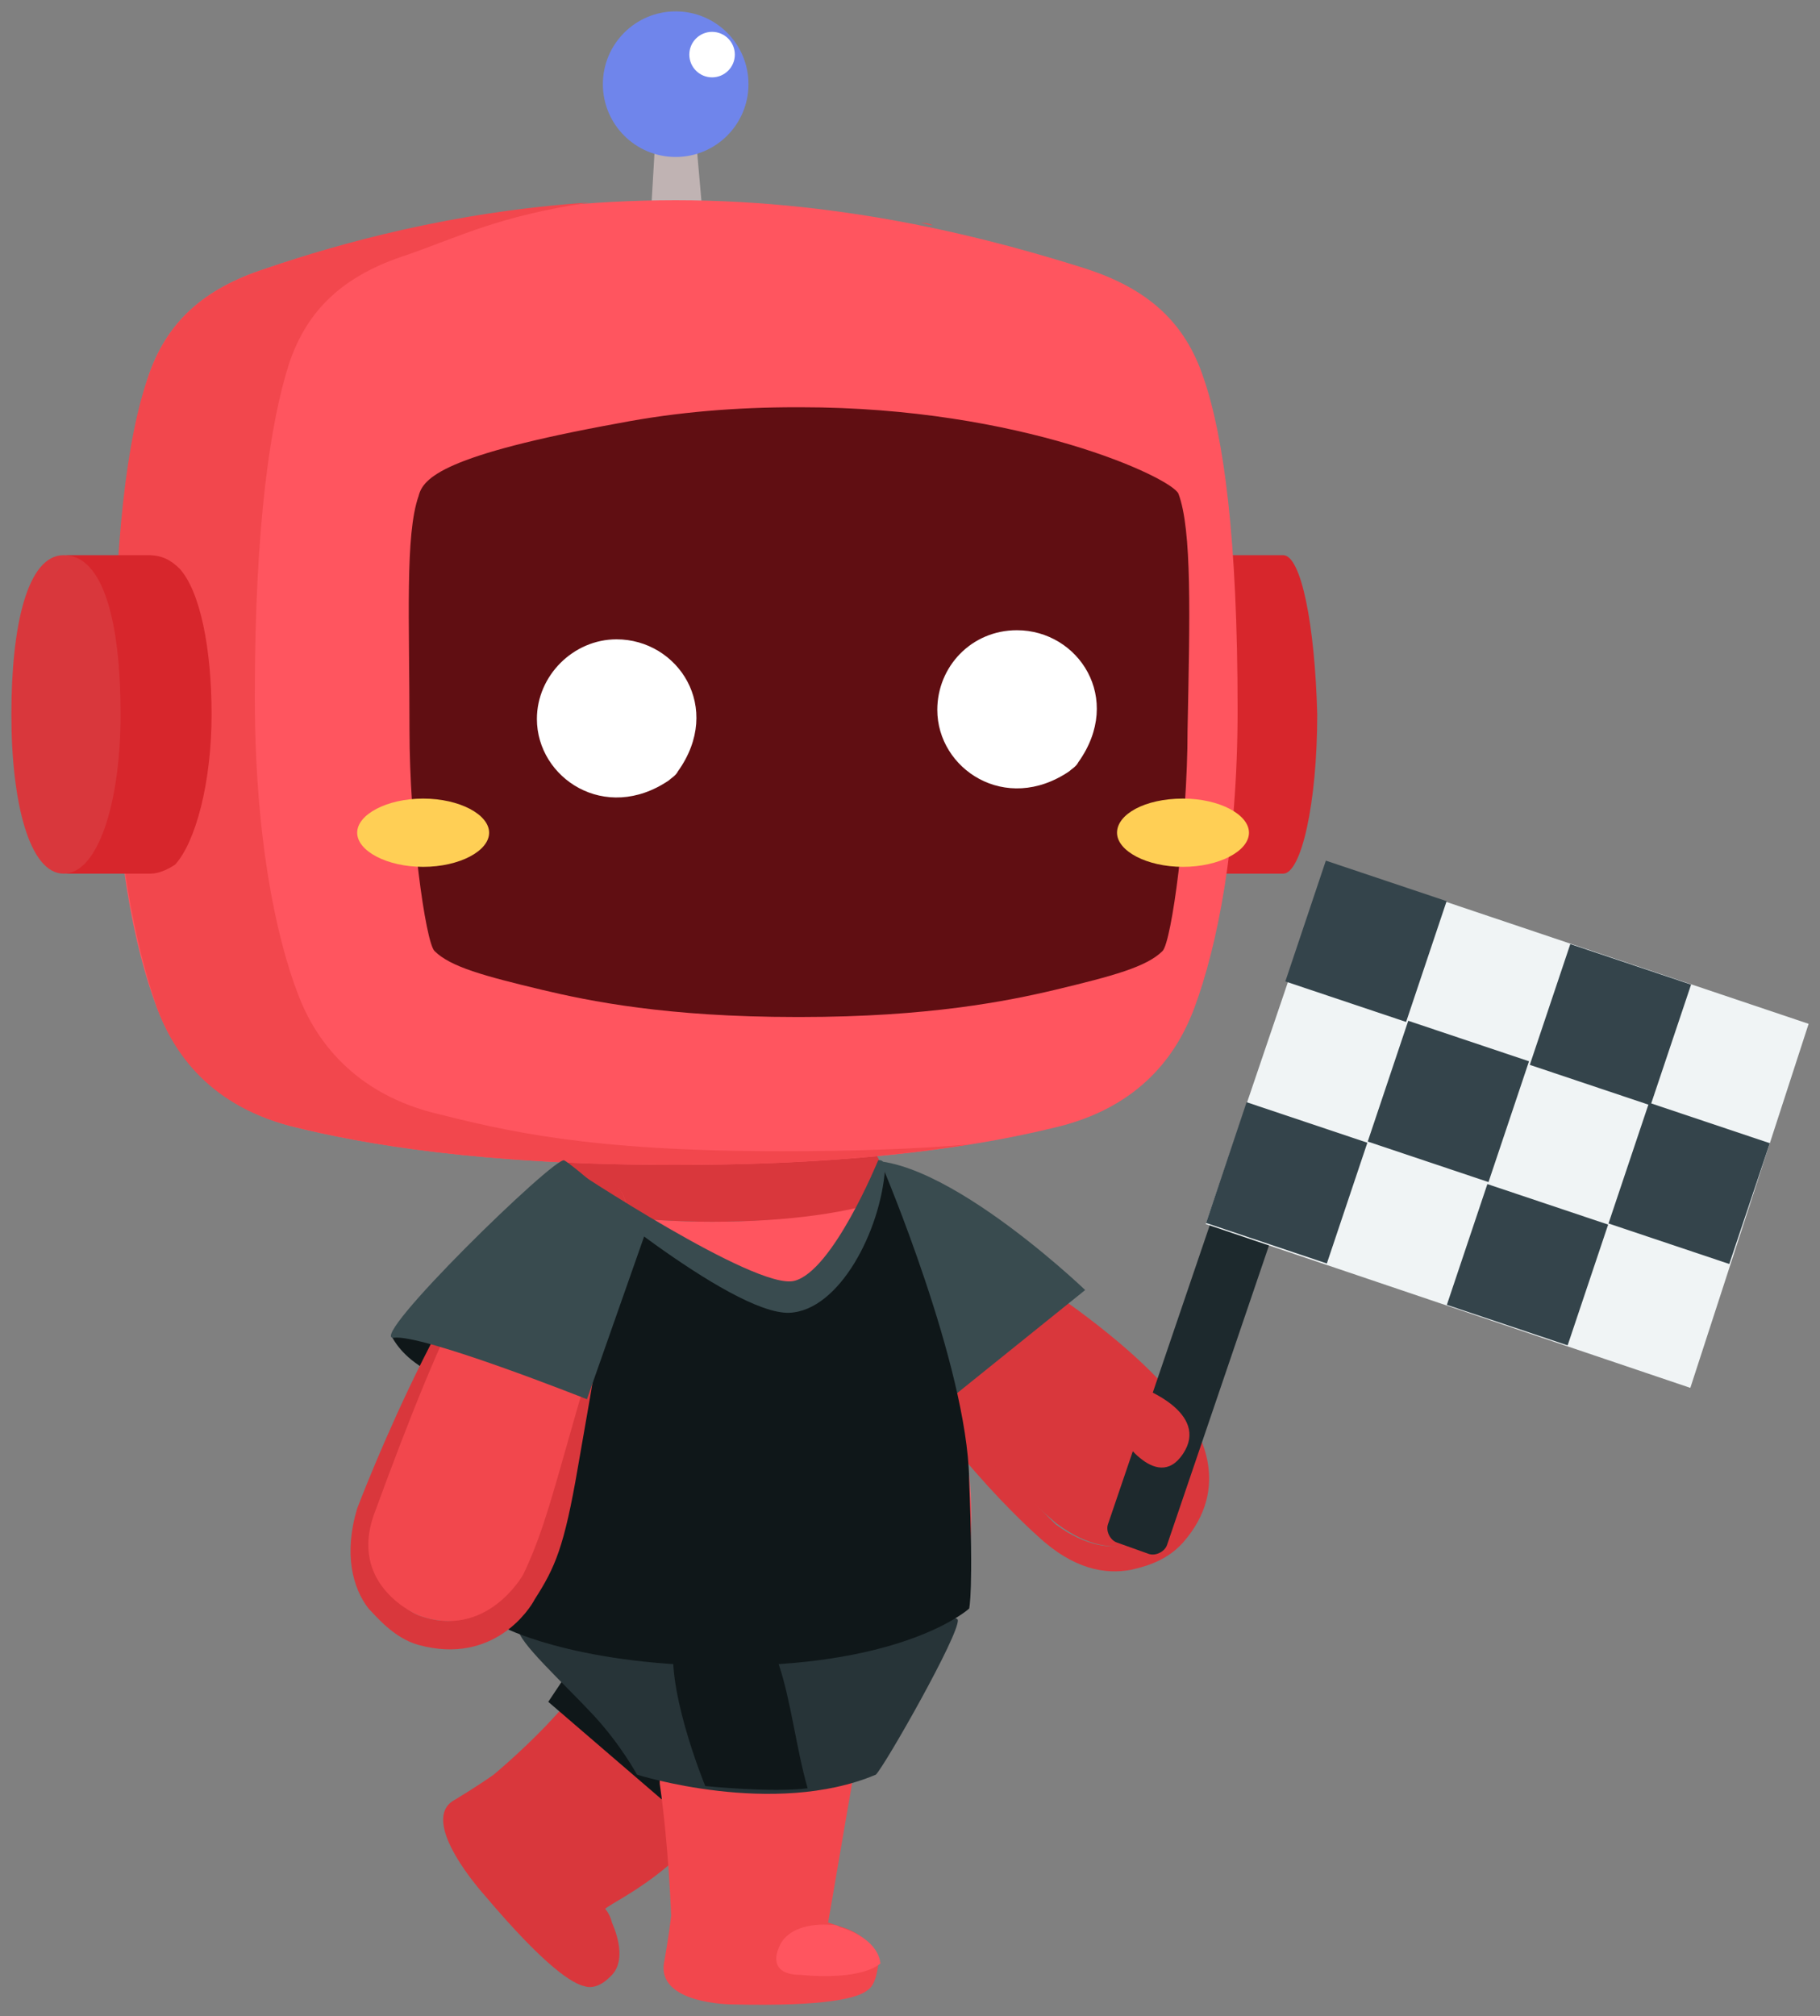 <?xml version="1.0" encoding="UTF-8"?><svg xmlns="http://www.w3.org/2000/svg" xmlns:xlink="http://www.w3.org/1999/xlink" width="80" height="88.616" viewBox="-0.5 -0.4 80 88.616" version="1.1">
    <rect x="-0.5" y="-0.4" width="80" height="88.616" fill="#808080" stroke="none"/>
    <!-- Generator: Sketch 52.2 (67145) - http://www.bohemiancoding.com/sketch -->
    <title>裁判1</title>
    <desc>Created with Sketch.</desc>
    <g id="Page-1" stroke="none" fill-rule="evenodd">
        <g id="裁判1">
            <path d="M32.4,76.3 L25.9,71.7 C25.8,73.8 21.2,77.6 21.2,77.6 C20.5,78.1 19.5,78.7 19.5,78.7 C17.8,79.6 20.8,82.9 20.8,82.9 C23.5,86.1 24.7,86.8 25.2,86.9 C25.5,87 25.9,86.9 26.3,86.5 C27,85.9 26.7,84.8 26.4,84.1 C26.3,83.7 26.1,83.5 26.1,83.5 C26.5,83.1 30.9,81.3 32.4,76.3 Z" id="路径" fill="#D9373C" stroke-width="1"/>
            <polygon id="路径" fill="#0F1719" points="24.2 73.5 23.6 74.4 28.6 78.7 28.6 76.7" stroke-width="1"/>
            <path d="M45.9,66.6 C48.6,68.6 50.4,66.9 50.4,66.9 C52.7,64.8 50.8,62.1 50.8,62.1 C48.5,59.2 38.6,51.4 38.6,51.4 C38.6,51.4 42.9,54.3 46.9,57.2 C49.6,59.2 51.1,60.8 51.9,62.1 C52.1,62.5 53.7,64.9 51.5,67.4 C50.7,68.3 49.6,68.5 49.2,68.6 C48.1,68.8 46.7,68.6 45.1,67.1 C45.1,67.1 40.3,62.9 37.6,57.2 C37.6,57.2 37.1,56.2 37.1,55.9 C39.3,60.1 45.9,66.6 45.9,66.6 Z" id="路径" fill="#D9373C" stroke-width="1"/>
            <path d="M37.2,52.4 C38.4,50.6 39.7,51.8 40.4,52.3 C43,54.4 49.1,59.8 50.9,62.1 C50.9,62.1 52.8,64.8 50.5,66.9 C50.5,66.9 48.7,68.6 46,66.6 C45.9,66.6 34.3,56.5 37.2,52.4 Z" id="路径" fill="#D9373C" stroke-width="1"/>
            <path d="M60.4,39.3 L50.8,67.5 C50.7,67.8 50.3,68 50,67.9 L48.6,67.4 C48.3,67.3 48.1,66.9 48.2,66.6 L57.8,38.4 C57.9,38.1 58.3,37.9 58.6,38 L60,38.5 C60.3,38.6 60.5,38.9 60.4,39.3 Z" id="路径" fill="#1D292D" stroke-width="1"/>
            <g id="分组">
                <polygon id="路径" fill="#F0F4F5" points="5.9 0.5 0.5 16.4 21.8 23.6 27 7.6" stroke-width="1" transform="matrix(1,0,0,1,52,37)"/>
                <rect id="矩形" fill="#34444B" transform="matrix(0.318,-0.948,0.948,0.318,53.376,46.862)" x="4.746" y="1.174" width="5.6" height="5.6" stroke-width="1"/>
                <rect id="矩形" fill="#34444B" transform="matrix(0.318,-0.948,0.948,0.318,49.171,55.095)" x="8.368" y="8.215" width="5.6" height="5.6" stroke-width="1"/>
                <rect id="矩形" fill="#34444B" transform="matrix(0.318,-0.948,0.948,0.318,57.225,59.552)" x="15.495" y="4.843" width="5.6" height="5.6" stroke-width="1"/>
                <rect id="矩形" fill="#34444B" transform="matrix(0.318,-0.948,0.948,0.318,40.933,50.796)" x="1.259" y="11.794" width="5.6" height="5.6" stroke-width="1"/>
                <rect id="矩形" fill="#34444B" transform="matrix(0.318,-0.948,0.948,0.318,44.735,63.288)" x="11.848" y="15.396" width="5.6" height="5.6" stroke-width="1"/>
                <rect id="矩形" fill="#34444B" transform="matrix(0.318,-0.948,0.948,0.318,52.973,67.588)" x="18.957" y="11.817" width="5.6" height="5.6" stroke-width="1"/>
            </g>
            <path d="M49.7,60.6 C49.7,60.6 52.7,61.7 51.5,63.5 C50.3,65.3 48.6,62.5 48.6,62.5 L49.7,60.6 Z" id="路径" fill="#D9373C" stroke-width="1"/>
            <path d="M36.5,50.9 C39.7,49.1 47.2,56.3 47.2,56.3 L39.5,62.5 C39.5,62.5 33.3,52.7 36.5,50.9 Z" id="路径" fill="#394B4F" stroke-width="1"/>
            <g id="分组">
                <g id="路径">
                    <path d="M 26.2 54.4 C 24.1 62 24.7 73 36.5 71.8 C 24.7 73 24.8 60.6 26.8 52.9 C 25.8 52.7 24.8 52.5 24.1 52.2 C 24.1 52.2 25.3 54.2 26.2 54.4 Z " fill="#F2474D" stroke-width="1"/>
                    <path d="M 37.6 49.6 C 36.2 47.6 33.8 47.2 28.7 47.9 C 27.4 48.1 26.1 48.7 25.2 49.5 C 25.2 49.5 25.2 49.5 25.1 49.6 C 25 49.7 24.9 49.9 24.8 50.1 C 26.2 50.2 27.7 50.3 29.3 50.3 C 32.5 50.3 35.4 50 37.6 49.6 Z " fill="#D9373C" stroke-width="1"/>
                </g>
                <g id="路径">
                    <path d="M 26.2 54.4 C 24.1 62 24.7 73 36.5 71.8 C 24.8 73 24.7 60.8 26.7 53.1 C 25.9 53 25.1 52.9 24.4 52.7 C 24.9 53.4 25.6 54.3 26.2 54.4 Z " stroke-width="1" fill="none"/>
                    <path d="M 41.3 60.5 C 40.9 59.2 39.3 53.5 38.8 52.2 C 37 52.8 34.1 53.3 30.8 53.3 C 29.3 53.3 28 53.2 26.7 53.1 C 24.7 60.8 24.7 73 36.5 71.8 C 38.8 71.6 40.7 70.6 41.9 69.2 C 42.4 66.9 42.3 63.8 41.3 60.5 Z " fill="#FF555F" stroke-width="1"/>
                    <path d="M 36.5 71.8 C 24.7 73 24.1 62.1 26.2 54.4 C 25.6 54.3 24.9 53.4 24.4 52.7 C 24.2 52.7 24.1 52.6 24 52.6 C 23.9 54.2 23.6 58.2 23.3 61.1 C 23.1 63 22.1 64.9 21.9 66.4 C 20.9 71.9 27 76.7 32.8 76.1 C 33.1 76.1 34.1 76 34.4 75.9 C 36.2 75.6 37.9 74.9 39.2 73.9 C 40.5 72.8 41.4 71.2 41.9 69.1 C 40.7 70.6 38.9 71.6 36.5 71.8 Z " fill="#F2474D" stroke-width="1"/>
                    <path d="M 24 52.2 C 24 52.2 24.2 52.5 24.4 52.8 C 25.1 52.9 25.8 53.1 26.7 53.2 C 26.7 53.1 26.7 53.1 26.7 53 C 25.8 52.7 24.8 52.5 24 52.2 Z " fill="#D9373C" stroke-width="1"/>
                    <path d="M 38.1 50.5 C 37.9 50.2 37.8 49.8 37.6 49.6 C 35.4 50 32.5 50.3 29.3 50.3 C 27.7 50.3 26.2 50.2 24.8 50.1 C 24.6 50.4 24.4 50.8 24.2 51.2 C 24.1 51.4 24.1 51.8 24 52.2 C 24.8 52.5 25.8 52.7 26.7 52.9 C 26.7 53 26.7 53 26.7 53.1 C 27.9 53.2 29.3 53.3 30.8 53.3 C 34.1 53.3 37 52.9 38.8 52.2 C 38.6 51.7 38.4 51.3 38.3 50.8 C 38.2 50.8 38.2 50.7 38.1 50.5 Z " fill="#D9373C" stroke-width="1"/>
                    <path d="M 24 52.2 C 24 52.3 24 52.5 24 52.7 C 24.1 52.7 24.3 52.8 24.4 52.8 C 24.2 52.4 24.1 52.2 24 52.2 Z " fill="#D9373C" stroke-width="1"/>
                </g>
            </g>
            <path d="M24.8,49.8 C26.1,49.6 27.5,49.5 28.9,49.7 C27.2,49.7 25.9,49.7 24.8,49.8 Z" id="路径" fill="#F2474D" stroke-width="1"/>
            <path d="M28.9,49.7 C30,49.7 31.2,49.7 32.5,49.8 C32.4,50.1 32.3,50.4 32.2,50.7 C31.2,50.1 30,49.8 28.9,49.7 Z" id="路径" fill="#D7262C" stroke-width="1"/>
            <polygon id="矩形_2_1_" fill="#C0B3B3" points="28.3 5.8 30.1 5.8 30.4 9.2 28.1 9.2" stroke-width="1"/>
            <path d="M55.9,24 L51.4,24 L51.4,38 L55.9,38 C56.7,38 57.4,34.9 57.4,31 C57.3,27.1 56.7,24 55.9,24 Z" id="路径" fill="#D7262C" stroke-width="1"/>
            <path d="M52,43.9 C51.4,45.5 50,48.1 46.1,49.1 C42.9,49.9 37.7,50.8 29.2,50.8 C20.7,50.8 15.5,49.9 12.3,49.1 C8.5,48.1 7,45.5 6.4,43.9 C5.4,41.3 4.5,36.9 4.5,30.8 C4.5,23.2 5.2,18.7 6,16.2 C6.8,13.8 8.4,12.3 11.2,11.4 C15,10.1 21.5,8.4 29.2,8.4 C36.9,8.4 43.4,10.2 47.2,11.4 C50,12.3 51.6,13.8 52.4,16.2 C53.3,18.8 53.9,23.3 53.9,30.8 C53.9,36.8 53,41.2 52,43.9 Z" id="矩形_1_拷贝_1_" fill="#FF555F" stroke-width="1"/>
            <path d="M18.5,48.5 C14.7,47.5 13.2,44.9 12.6,43.3 C11.6,40.7 10.7,36.3 10.7,30.2 C10.7,22.6 11.4,18.1 12.2,15.6 C13,13.2 14.6,11.7 17.4,10.8 C19.7,10 21.4,9.1 25.4,8.5 C19.4,8.9 14.4,10.3 11.2,11.4 C8.4,12.3 6.8,13.8 6,16.2 C5.1,18.8 4.5,23.3 4.5,30.8 C4.5,36.9 5.5,41.3 6.4,43.9 C7,45.5 8.4,48.1 12.3,49.1 C15.5,49.9 20.7,50.8 29.2,50.8 C34.8,50.8 39,50.4 42.1,49.9 C39.8,50.1 37,50.2 33.9,50.2 C25.3,50.2 21.7,49.3 18.5,48.5 Z" id="路径" fill="#F2474D" stroke-width="1"/>
            <g id="分组">
                <path d="M 29.2 50.7 C 30.2 50.7 31.1 50.7 31.9 50.7 L 27.9 50.7 C 28.4 50.7 28.8 50.7 29.2 50.7 Z " id="路径" stroke-width="1" fill="#F2474D"/>
                <path d="M 40.5 9.5 C 40.3 9.4 40.1 9.4 39.9 9.4 C 40.1 9.4 40.3 9.5 40.5 9.5 Z " id="路径" stroke-width="1" fill="#F2474D"/>
            </g>
            <path d="M51.3,21.3 C51,20.6 44.4,17.5 34.7,17.5 C34.7,17.5 34.7,17.5 34.6,17.5 C34.6,17.5 34.6,17.5 34.5,17.5 C31.9,17.5 29.3,17.7 26.7,18.2 C19,19.6 18.1,20.6 17.9,21.4 C17.3,23.1 17.5,26.8 17.5,31.7 C17.5,35.9 18.2,41 18.6,41.4 C19.3,42.1 20.8,42.5 23.3,43.1 C25.4,43.6 28.8,44.3 34.5,44.3 L34.6,44.3 L34.7,44.3 C40.3,44.3 43.8,43.6 45.9,43.1 C48.4,42.5 49.9,42.1 50.6,41.4 C51,41 51.7,35.8 51.7,31.7 C51.8,26.7 51.9,22.9 51.3,21.3 Z" id="路径" fill="#600E12" stroke-width="1"/>
            <g id="椭圆_2_拷贝_2_">
                <path d="M 26.6 27.7 C 29.3 27.7 31.3 30.7 29.3 33.5 C 29.2 33.7 29 33.8 28.9 33.9 C 26.1 35.8 23.1 33.8 23.1 31.2 C 23.1 29.3 24.7 27.7 26.6 27.7 Z " id="路径" stroke-width="1" fill="#FFFFFF"/>
            </g>
            <g id="椭圆_2_拷贝_7_">
                <path d="M 44.2 27.3 C 46.9 27.3 48.9 30.3 46.9 33.1 C 46.8 33.3 46.6 33.4 46.5 33.5 C 43.7 35.4 40.7 33.4 40.7 30.8 C 40.7 28.9 42.2 27.3 44.2 27.3 Z " id="路径" stroke-width="1" fill="#FFFFFF"/>
            </g>
            <circle id="椭圆_1_1_" fill="#6F85EB" cx="29.2" cy="3.3" r="3.2" stroke-width="1"/>
            <circle id="椭圆_21_2_" fill="#FFFFFF" cx="30.8" cy="2" r="1" stroke-width="1"/>
            <path d="M18.1,34.7 C19.7,34.7 21,35.4 21,36.2 C21,37 19.7,37.7 18.1,37.7 C16.5,37.7 15.2,37 15.2,36.2 C15.2,35.4 16.5,34.7 18.1,34.7 Z" id="椭圆_3_1_" fill="#FFCF55" stroke-width="1"/>
            <path d="M51.5,34.7 C53.1,34.7 54.4,35.4 54.4,36.2 C54.4,37 53.1,37.7 51.5,37.7 C49.9,37.7 48.6,37 48.6,36.2 C48.6,35.4 49.8,34.7 51.5,34.7 Z" id="椭圆_3_拷贝_3_" fill="#FFCF55" stroke-width="1"/>
            <g id="分组">
                <path d="M 5.3 38 C 5.6 38 5.9 37.9 6.1 37.6 C 5.8 37.8 5.4 37.9 5 38 C 5.1 38 5.2 38 5.3 38 Z " id="路径" fill="#F2474D" stroke-width="1"/>
                <path d="M 5.3 24 C 5.2 24 5.1 24 5.1 24 C 5.6 24.1 6.1 24.3 6.5 24.6 C 6.1 24.2 5.7 24 5.3 24 Z " id="路径" fill="#F2474D" stroke-width="1"/>
                <path d="M 7.4 24.6 C 7 24.2 6.6 24 6 24 C 5.9 24 5.8 24 5.7 24 L 2.5 24 C 1.7 24 2.5 27.1 2.5 31 C 2.5 34.9 1.7 38 2.5 38 L 5.8 38 C 5.9 38 6 38 6.1 38 C 6.5 38 6.9 37.8 7.2 37.6 C 8.1 36.6 8.8 34 8.8 31 C 8.8 28.1 8.3 25.6 7.4 24.6 Z " id="路径" fill="#D7262C" stroke-width="1"/>
            </g>
            <path d="M0,31 C0,34.9 0.8,38 2.3,38 C3.8,38 4.8,34.9 4.8,31 C4.8,27.1 4.1,24 2.3,24 C0.7,24 0,27.1 0,31 Z" id="路径" fill="#D9373C" stroke-width="1"/>
            <g id="分组">
                <path d="M 35.9 84.1 C 36 83.6 37.4 75.2 37.6 74.5 L 28.3 75 C 28.4 75.6 28.5 77.4 28.5 78 C 28.9 80.8 29 83.8 29 83.8 C 28.9 84.7 28.7 85.8 28.7 85.8 C 28.3 87.7 31.7 87.7 31.7 87.7 C 35.9 87.8 37.2 87.4 37.6 87.1 C 37.9 86.9 38 86.6 38.1 86 C 38.1 85.1 37.2 84.5 36.5 84.3 C 36.2 84.2 35.9 84.1 35.9 84.1 Z " id="路径" fill="#F2474D" stroke-width="1"/>
                <path d="M 34.7 86.4 C 33.2 86.4 33.7 85.3 33.7 85.3 C 34.1 84 36 84.2 36 84.2 C 36.1 84.2 36.3 84.2 36.4 84.3 C 37.1 84.5 38.1 85 38.2 85.9 C 37.2 86.7 34.7 86.4 34.7 86.4 Z " id="路径" fill="#FF555F" stroke-width="1"/>
            </g>
            <path d="M22.3,71.2 C22.2,71.7 24.3,73.6 25.6,75 C26.8,76.3 27.5,77.6 27.5,77.6 C27.5,77.6 33.5,79.5 38,77.6 C38.4,77.2 41.7,71.4 41.6,70.8 C41.5,70.1 22.6,70.3 22.3,71.2 Z" id="路径" fill="#273438" stroke-width="1"/>
            <path d="M30.5,78.1 C30.5,78.1 33.4,78.4 35,78.2 C34,74.7 34.1,70 30.7,70.2 C29.7,70.3 29.8,70.9 29.2,71.4 C28.6,73.5 30.5,78.1 30.5,78.1 Z" id="路径" fill="#0F1719" stroke-width="1"/>
            <path d="M21.8,71.2 L24.5,54.8 L26.3,52.4 C26.3,52.4 33.5,58 34.7,56.9 C35.9,55.8 38.3,50.9 38.3,50.9 C38.3,50.9 42,59.6 42.1,64.6 C42.3,69.6 42.1,70.3 42.1,70.3 C42.1,70.3 39.6,72.6 32.5,72.8 C25.4,73 21.8,71.2 21.8,71.2 Z" id="路径" fill="#0F1719" stroke-width="1"/>
            <path d="M16.7,58.3 C16.7,58.3 17,59 17.9,59.6 C18.7,60.3 19.4,58.4 19.4,58.4 L16.7,58.3 Z" id="路径" fill="#0F1719" stroke-width="1"/>
            <g id="分组">
                <path d="M 16.1 66.2 C 15.5 69.7 17.9 70.6 17.9 70.6 C 20.9 71.7 21.9 68.7 21.9 68.7 C 23.6 65.2 25.9 58.2 25.9 58.2 C 25.9 58.2 25.8 59 24.9 64.1 C 24.3 67.6 23.9 68.5 23 69.9 C 22.8 70.3 21.2 72.8 17.9 71.9 C 16.8 71.6 16 70.6 15.7 70.3 C 15 69.4 14.6 67.9 15.2 65.9 C 15.2 65.9 20 53.2 24 51.5 C 21.1 55.2 16.1 66.2 16.1 66.2 Z " id="路径" fill="#D9373C" stroke-width="1"/>
                <path d="M 25 51.2 C 27.4 51 27.3 53.6 27 54.5 C 24.1 63.6 23.8 66.1 22.5 68.8 C 22.5 68.8 20.9 71.7 17.9 70.6 C 17.9 70.6 14.7 69.3 16 66 C 18.9 58.1 21.7 51.4 25 51.2 Z " id="路径" fill="#F2474D" stroke-width="1"/>
                <path d="M 24.4 51.9 C 26 51.8 26.8 52.7 27.1 53.6 C 27.2 52.5 26.8 51 25 51.1 C 24.2 51.2 23.4 51.6 22.6 52.5 C 23.2 52.2 23.8 52 24.4 51.9 Z " id="路径" fill="#D9373C" stroke-width="1"/>
            </g>
            <path d="M24.3,50.6 C23.9,50.4 15.6,58.5 16.8,58.4 C18,58.2 25.3,61.1 25.3,61.1 L27.9,53.7 C27.9,53.6 24.7,50.8 24.3,50.6 Z" id="路径" fill="#394B4F" stroke-width="1"/>
            <path d="M24.2,51.1 C24.3,51.2 31.6,57.4 34.2,57.3 C36.4,57.2 38.2,53.7 38.4,51 C38.4,50.5 38.1,50.6 38.1,50.6 C38.1,50.6 36.1,55.5 34.4,55.9 C32.7,56.3 24.7,51 24.4,50.8 C24.2,50.6 24.2,51 24.2,51.1 Z" id="路径" fill="#394B4F" stroke-width="1"/>
        </g>
    </g>
</svg>